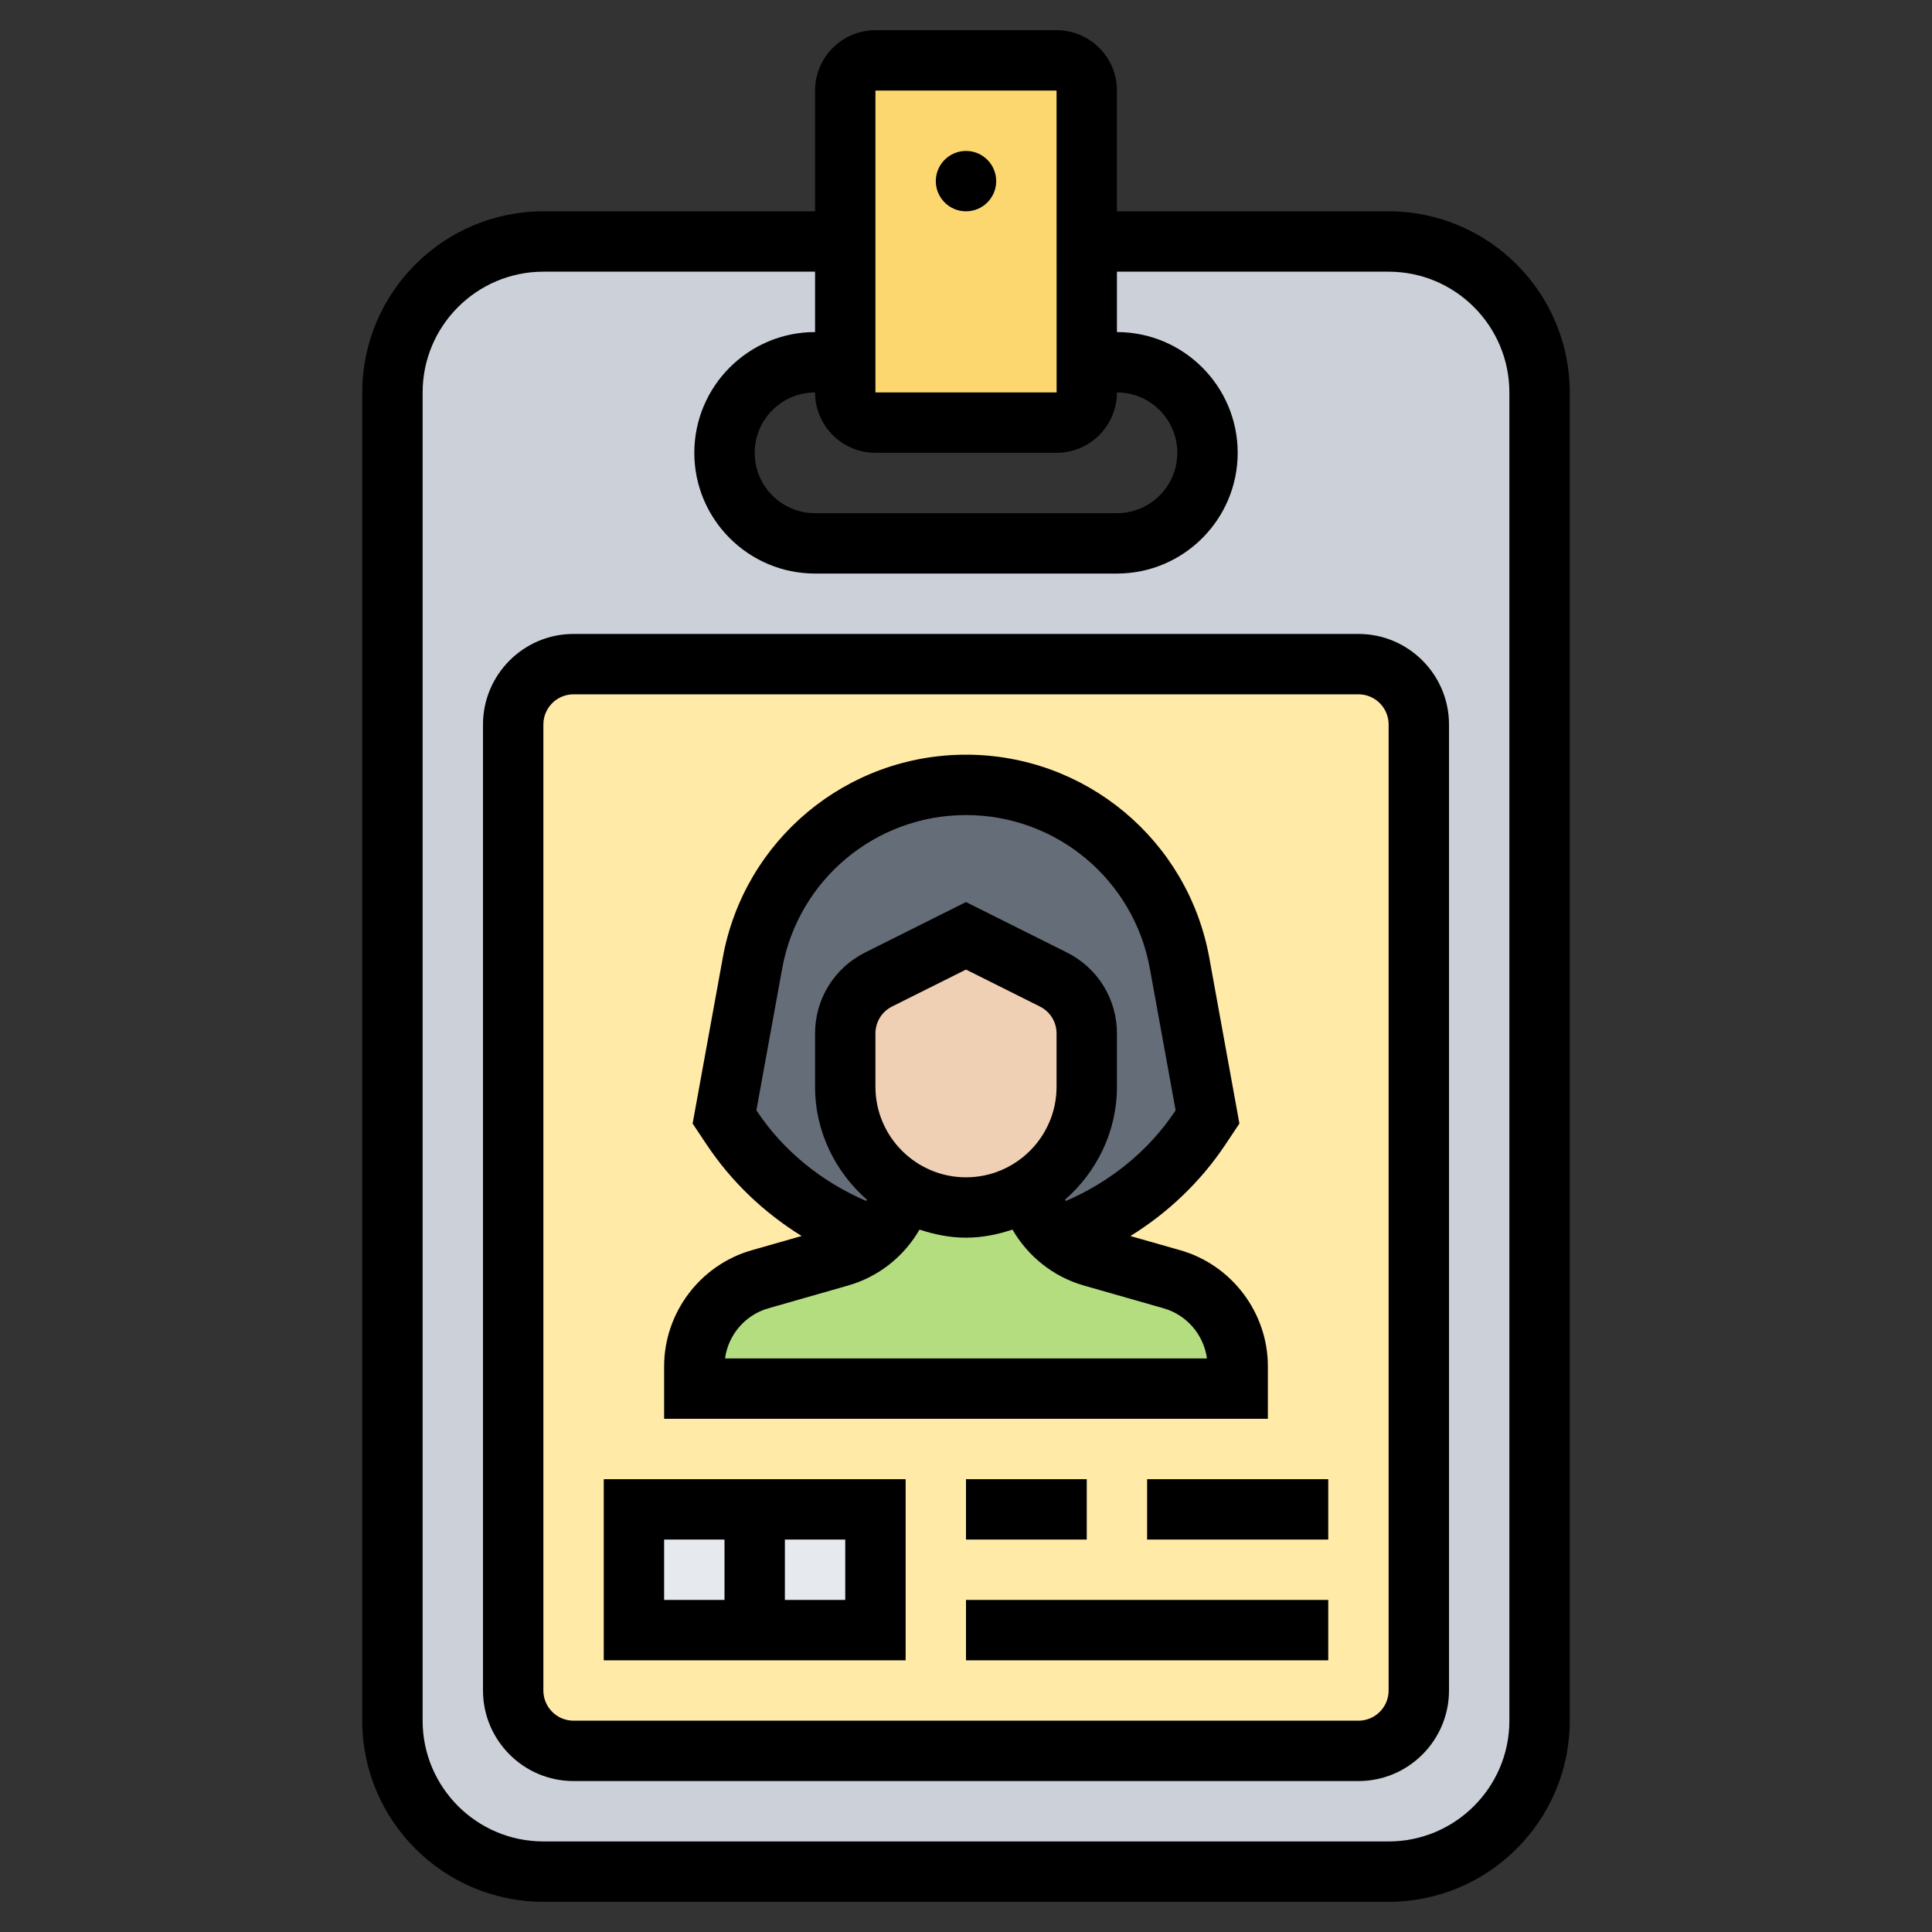 <svg id="_x33_0" enable-background="new 0 0 64 64" height="512" viewBox="0 0 64 64" width="512" xmlns="http://www.w3.org/2000/svg"><rect x="0" y="0" width="64" height="64" fill="#333333" stroke="none"/><g><g><path d="m51 13v44c0 2.76-2.24 5-5 5h-28c-2.76 0-5-2.24-5-5v-44c0-2.76 2.24-5 5-5h10v4h-1c-1.66 0-3 1.34-3 3 0 .83.34 1.58.88 2.12s1.29.88 2.12.88h10c1.66 0 3-1.34 3-3 0-.83-.34-1.58-.88-2.12s-1.29-.88-2.12-.88h-1v-4h10c2.76 0 5 2.24 5 5z" fill="#ccd1d9"/><path d="m36 3v5 4 1c0 .55-.45 1-1 1h-6c-.55 0-1-.45-1-1v-1-4-5c0-.55.45-1 1-1h6c.55 0 1 .45 1 1z" fill="#fcd770"/><path d="m47 24v32c0 1.1-.9 2-2 2h-26c-1.1 0-2-.9-2-2v-32c0-1.1.9-2 2-2h26c1.1 0 2 .9 2 2z" fill="#ffeaa7"/><path d="m25 50h-4v4h4 4v-4z" fill="#e6e9ed"/><path d="m39.75 37.37c-1.13 1.7-2.79 2.97-4.73 3.62-.47-.41-.8-.96-.94-1.57v-.01c1.15-.7 1.92-1.96 1.92-3.41v-1.76c0-.76-.43-1.45-1.11-1.79l-2.89-1.45-2.89 1.45c-.68.34-1.11 1.03-1.11 1.79v1.76c0 1.1.45 2.1 1.17 2.83l.75.58v.01c-.14.61-.47 1.16-.94 1.57-1.94-.65-3.6-1.92-4.73-3.62l-.25-.37.93-5.1c.31-1.71 1.21-3.18 2.47-4.23 1.25-1.05 2.86-1.67 4.6-1.67 3.47 0 6.45 2.48 7.07 5.9l.93 5.1z" fill="#656d78"/><path d="m34.08 39.42c.14.61.47 1.16.94 1.57.33.29.72.51 1.16.63l2.64.76c1.29.37 2.18 1.54 2.18 2.88v.74h-18v-.74c0-1.34.89-2.51 2.18-2.88l2.64-.76c.44-.12.83-.34 1.16-.63.47-.41.8-.96.94-1.57v-.01c.61.38 1.32.59 2.08.59s1.47-.21 2.08-.59z" fill="#b4dd7f"/><path d="m36 34.24v1.76c0 1.45-.77 2.71-1.92 3.41-.61.38-1.32.59-2.08.59s-1.47-.21-2.08-.59l-.75-.58c-.72-.73-1.17-1.73-1.17-2.83v-1.76c0-.76.43-1.45 1.11-1.79l2.89-1.45 2.89 1.45c.68.34 1.11 1.03 1.11 1.79z" fill="#f0d0b4"/></g><g><circle cx="32" cy="6" r="1"/><path d="m45 21h-26c-1.654 0-3 1.346-3 3v32c0 1.654 1.346 3 3 3h26c1.654 0 3-1.346 3-3v-32c0-1.654-1.346-3-3-3zm1 35c0 .552-.448 1-1 1h-26c-.552 0-1-.448-1-1v-32c0-.552.448-1 1-1h26c.552 0 1 .448 1 1z"/><path d="m46 7h-9v-4c0-1.103-.897-2-2-2h-6c-1.103 0-2 .897-2 2v4h-9c-3.309 0-6 2.691-6 6v44c0 3.309 2.691 6 6 6h28c3.309 0 6-2.691 6-6v-44c0-3.309-2.691-6-6-6zm-17-4h6l.002 10h-6.002zm6 12c1.103 0 2-.897 2-2 1.103 0 2 .897 2 2s-.897 2-2 2h-10c-1.103 0-2-.897-2-2s.897-2 2-2c0 1.103.897 2 2 2zm15 42c0 2.206-1.794 4-4 4h-28c-2.206 0-4-1.794-4-4v-44c0-2.206 1.794-4 4-4h9v2c-2.206 0-4 1.794-4 4s1.794 4 4 4h10c2.206 0 4-1.794 4-4s-1.794-4-4-4v-2h9c2.206 0 4 1.794 4 4z"/><path d="m20 55h10v-6h-10zm8-2h-2v-2h2zm-6-2h2v2h-2z"/><path d="m32 53h12v2h-12z"/><path d="m32 49h4v2h-4z"/><path d="m38 49h6v2h-6z"/><path d="m42 45.263c0-1.776-1.193-3.358-2.901-3.847l-1.653-.471c1.244-.769 2.324-1.797 3.141-3.021l.47-.705-.998-5.494c-.709-3.897-4.098-6.725-8.059-6.725s-7.35 2.828-8.057 6.725l-.999 5.494.47.705c.816 1.223 1.897 2.251 3.141 3.02l-1.653.472c-1.709.488-2.902 2.07-2.902 3.847v1.737h20zm-13-9.263v-1.764c0-.382.212-.725.553-.895l2.447-1.223 2.447 1.224c.341.17.553.512.553.894v1.764c0 1.654-1.346 3-3 3s-3-1.346-3-3zm-3.922.814-.022-.033.855-4.699c.534-2.944 3.096-5.082 6.089-5.082s5.555 2.138 6.09 5.082l.854 4.699-.022.033c-.882 1.323-2.157 2.343-3.613 2.969-.009-.014-.021-.026-.029-.04 1.045-.917 1.72-2.246 1.72-3.743v-1.764c0-1.144-.636-2.172-1.658-2.684l-3.342-1.67-3.342 1.671c-1.022.511-1.658 1.54-1.658 2.683v1.764c0 1.497.675 2.826 1.72 3.743-.008.014-.02.025-.029.039-1.456-.625-2.73-1.645-3.613-2.968zm-1.06 8.186c.104-.778.664-1.44 1.433-1.66l2.649-.757c1.012-.29 1.849-.965 2.36-1.851.488.16.999.268 1.54.268s1.052-.108 1.54-.268c.512.886 1.349 1.561 2.361 1.852l2.648.756c.769.22 1.328.882 1.433 1.66z"/></g></g></svg>